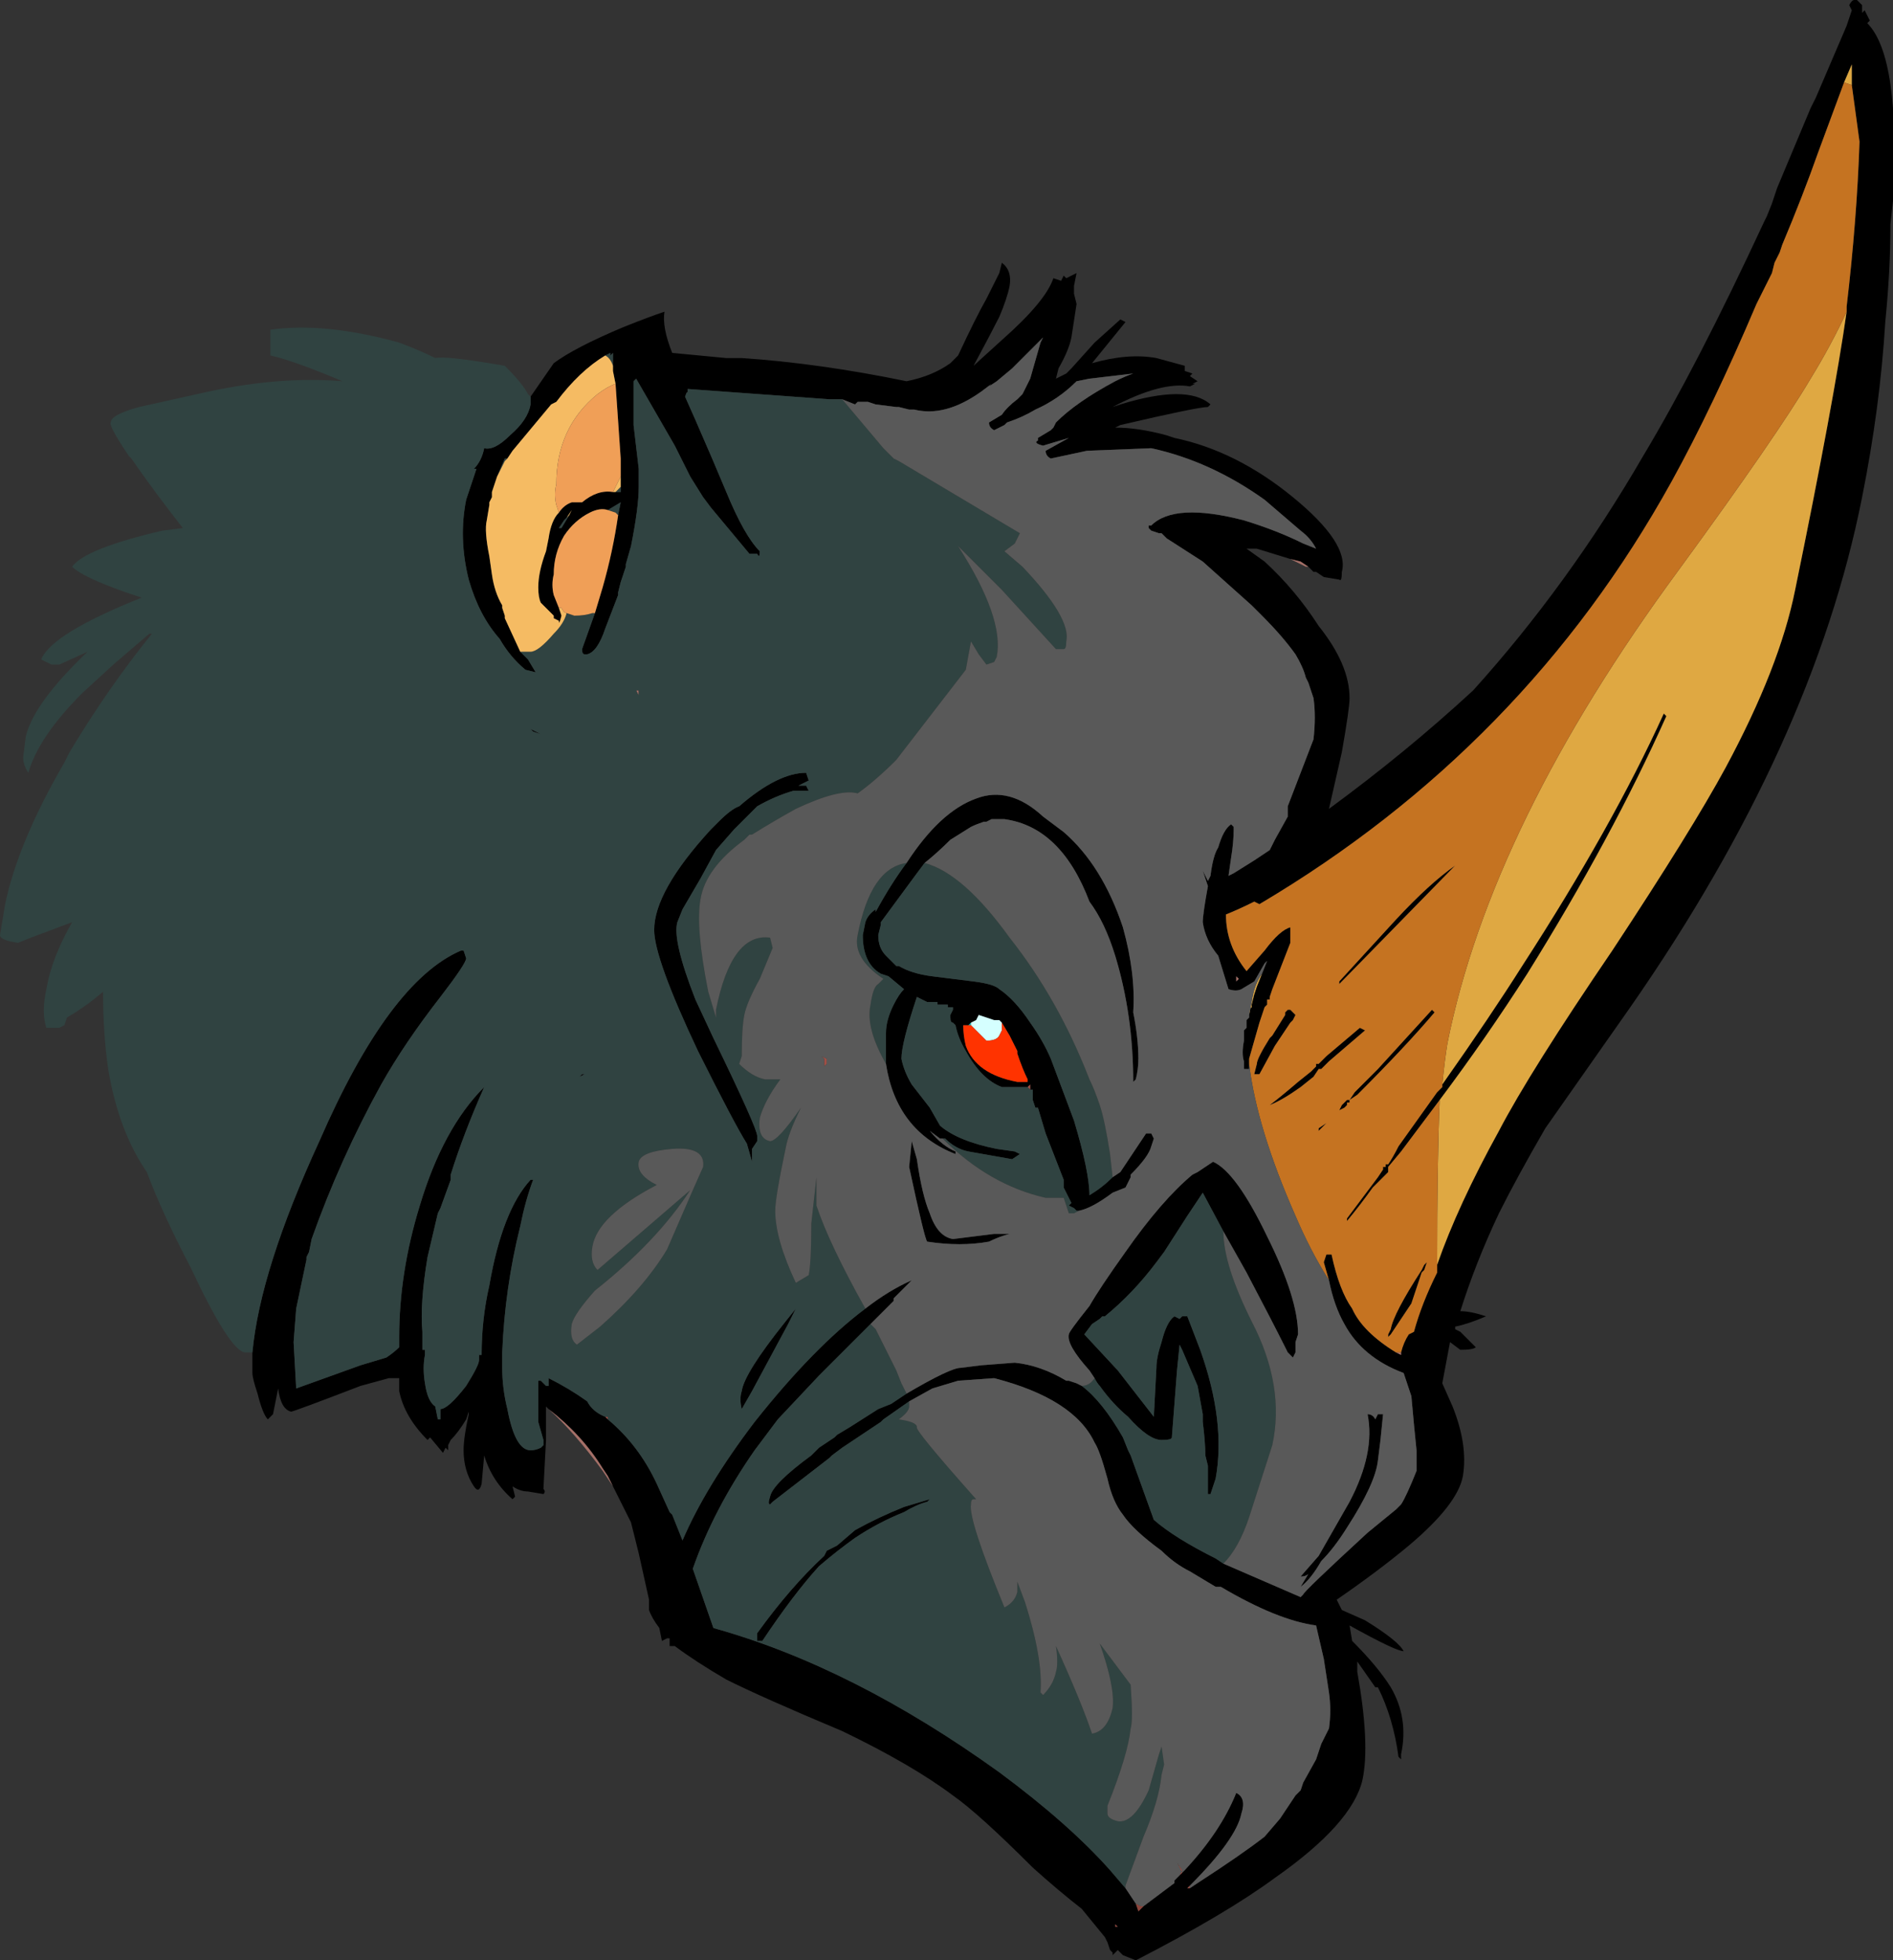 <?xml version="1.0" encoding="UTF-8" standalone="no"?>
<svg xmlns:ffdec="https://www.free-decompiler.com/flash" xmlns:xlink="http://www.w3.org/1999/xlink" ffdec:objectType="shape" height="38.05px" width="36.75px" xmlns="http://www.w3.org/2000/svg">
  <rect width="100%" height="100%" fill="#333333" stroke="none"/>
  <g transform="matrix(1.0, 0.0, 0.0, 1.0, 11.85, 37.15)">
    <path d="M13.2 -26.3 L12.55 -26.5 12.35 -26.5 12.7 -26.25 Q13.3 -25.7 13.75 -25.0 14.35 -24.25 14.35 -23.6 14.35 -23.4 14.2 -22.55 L13.95 -21.45 Q15.45 -22.55 16.75 -23.75 18.6 -25.8 20.05 -28.3 21.1 -30.05 22.4 -32.85 L22.45 -32.95 22.55 -33.2 22.65 -33.5 23.3 -35.05 23.4 -35.25 24.0 -36.65 24.1 -36.95 24.05 -37.05 Q24.1 -37.15 24.15 -37.15 L24.2 -37.15 24.3 -37.05 24.3 -36.9 24.35 -36.95 24.45 -36.75 24.4 -36.7 Q25.05 -36.05 24.9 -33.25 L24.85 -32.8 Q24.85 -31.9 24.75 -30.9 24.65 -29.25 24.3 -27.5 23.35 -22.7 19.8 -17.6 L18.15 -15.25 Q17.6 -14.3 17.25 -13.6 16.8 -12.65 16.5 -11.7 16.7 -11.7 17.0 -11.6 16.65 -11.45 16.4 -11.4 L16.4 -11.35 16.5 -11.3 16.8 -11.0 Q16.75 -10.95 16.5 -10.95 L16.3 -11.1 16.15 -10.3 16.35 -9.85 Q16.65 -9.1 16.55 -8.5 16.45 -7.95 15.5 -7.15 14.9 -6.65 14.1 -6.1 L14.2 -5.9 14.65 -5.7 Q15.3 -5.3 15.4 -5.1 15.25 -5.1 14.35 -5.6 L14.4 -5.3 Q14.9 -4.8 15.15 -4.4 15.5 -3.8 15.35 -3.1 L15.35 -3.0 15.3 -3.05 Q15.2 -3.8 14.9 -4.4 L14.85 -4.4 14.5 -4.9 14.5 -4.7 Q14.75 -3.3 14.6 -2.6 14.4 -1.75 12.9 -0.7 11.95 0.0 10.2 0.9 L9.95 0.8 9.85 0.7 9.75 0.8 9.75 0.75 9.7 0.7 9.65 0.55 9.6 0.45 9.15 -0.1 Q8.7 -0.45 8.2 -0.9 7.15 -1.95 6.65 -2.3 5.85 -2.9 4.5 -3.55 2.95 -4.2 2.25 -4.55 1.65 -4.9 1.25 -5.2 L1.15 -5.2 1.15 -5.35 1.1 -5.35 1.0 -5.3 0.95 -5.55 Q0.8 -5.75 0.75 -5.9 L0.75 -6.1 0.55 -7.0 0.4 -7.6 0.05 -8.3 -0.05 -8.5 -0.15 -8.65 Q-0.55 -9.3 -1.2 -9.8 L-1.25 -9.85 -1.25 -9.2 -1.3 -8.25 Q-1.25 -8.2 -1.3 -8.15 L-1.6 -8.2 Q-1.75 -8.2 -1.9 -8.3 L-1.85 -8.1 -1.9 -8.05 Q-2.3 -8.4 -2.45 -8.9 L-2.5 -8.35 Q-2.55 -8.15 -2.65 -8.3 -2.85 -8.6 -2.85 -9.0 -2.85 -9.25 -2.75 -9.7 L-2.75 -9.75 -2.8 -9.6 Q-2.95 -9.35 -3.1 -9.2 L-3.15 -9.1 -3.15 -9.0 -3.2 -9.05 -3.25 -8.95 -3.5 -9.25 -3.55 -9.2 Q-4.0 -9.65 -4.1 -10.15 L-4.1 -10.4 -4.3 -10.4 -4.85 -10.25 Q-6.15 -9.75 -6.2 -9.75 -6.4 -9.8 -6.45 -10.2 L-6.55 -9.7 -6.65 -9.6 Q-6.75 -9.7 -6.85 -10.1 -6.95 -10.4 -6.95 -10.5 L-6.95 -10.9 Q-6.8 -12.5 -5.65 -15.0 -4.3 -18.1 -2.9 -18.7 L-2.85 -18.7 -2.8 -18.55 Q-2.8 -18.45 -3.3 -17.8 -4.0 -16.9 -4.45 -16.1 -5.25 -14.65 -5.8 -13.1 L-5.85 -12.85 -5.9 -12.75 -5.9 -12.7 -6.1 -11.75 -6.15 -11.1 -6.1 -10.2 -4.85 -10.65 -4.35 -10.8 Q-4.2 -10.9 -4.1 -11.0 L-4.1 -11.2 Q-4.1 -12.45 -3.7 -13.75 -3.25 -15.25 -2.45 -16.05 -2.85 -15.15 -3.1 -14.35 L-3.1 -14.25 -3.3 -13.7 -3.35 -13.6 -3.55 -12.75 Q-3.7 -11.85 -3.65 -11.3 L-3.65 -10.95 -3.6 -10.95 -3.6 -10.85 Q-3.65 -10.6 -3.6 -10.3 -3.55 -9.95 -3.4 -9.85 L-3.35 -9.6 -3.3 -9.6 -3.3 -9.8 Q-3.15 -9.8 -2.8 -10.25 -2.55 -10.65 -2.55 -10.75 L-2.55 -10.85 -2.5 -10.85 Q-2.5 -11.55 -2.35 -12.2 -2.1 -13.65 -1.55 -14.25 L-1.5 -14.25 Q-1.65 -13.85 -1.75 -13.35 -2.05 -12.15 -2.1 -10.9 L-2.1 -10.6 Q-2.1 -10.2 -2.0 -9.8 -1.85 -9.0 -1.55 -9.0 -1.45 -9.0 -1.35 -9.05 L-1.3 -9.1 -1.3 -9.2 -1.4 -9.55 -1.4 -10.35 -1.35 -10.35 Q-1.3 -10.3 -1.25 -10.25 L-1.2 -10.25 -1.2 -10.4 Q-0.8 -10.2 -0.45 -9.95 -0.35 -9.75 -0.1 -9.65 L-0.05 -9.6 Q0.55 -9.1 0.9 -8.35 L1.15 -7.8 1.2 -7.75 1.4 -7.25 Q1.85 -8.3 2.8 -9.55 3.95 -11.0 4.95 -11.75 5.4 -12.1 5.85 -12.3 L5.5 -11.95 5.5 -11.9 5.05 -11.45 4.05 -10.45 3.25 -9.6 2.8 -9.0 Q2.0 -7.85 1.6 -6.7 L2.0 -5.55 Q4.7 -4.8 7.55 -2.75 8.9 -1.75 9.7 -0.85 L10.0 -0.5 10.2 -0.2 10.25 -0.05 10.35 -0.15 10.95 -0.6 10.95 -0.65 11.0 -0.7 11.05 -0.75 11.1 -0.8 11.15 -0.85 Q11.85 -1.6 12.15 -2.35 12.35 -2.25 12.25 -1.95 12.15 -1.45 11.25 -0.55 L11.2 -0.5 11.25 -0.5 11.4 -0.6 Q12.25 -1.15 12.7 -1.5 L13.0 -1.85 13.3 -2.3 13.4 -2.4 13.45 -2.55 13.7 -3.0 13.8 -3.3 13.95 -3.6 Q14.0 -3.95 13.95 -4.3 L13.85 -4.95 13.7 -5.6 Q12.95 -5.7 11.85 -6.35 L11.75 -6.35 11.25 -6.65 Q10.95 -6.8 10.7 -7.05 10.15 -7.45 9.95 -7.75 9.75 -8.0 9.65 -8.45 9.5 -9.0 9.4 -9.15 9.0 -10.0 7.45 -10.4 L6.75 -10.35 6.25 -10.2 5.8 -9.95 5.3 -9.6 5.25 -9.55 4.5 -9.05 4.3 -8.9 4.25 -8.85 3.15 -8.0 3.1 -7.95 Q3.05 -7.95 3.1 -8.1 3.15 -8.35 3.9 -8.9 L4.05 -9.05 4.35 -9.25 4.4 -9.3 4.65 -9.45 5.2 -9.8 5.45 -9.9 5.75 -10.1 Q6.6 -10.6 6.8 -10.6 L7.2 -10.65 7.85 -10.7 Q8.35 -10.65 8.85 -10.35 L8.9 -10.35 9.05 -10.3 9.15 -10.25 Q9.55 -9.95 9.95 -9.25 L10.05 -9.0 10.1 -8.9 10.55 -7.65 Q10.95 -7.3 11.75 -6.9 L11.9 -6.8 13.4 -6.15 13.45 -6.2 Q13.45 -6.25 14.7 -7.4 L15.25 -7.85 15.35 -7.95 Q15.45 -8.1 15.65 -8.6 L15.65 -9.0 15.6 -9.5 15.55 -10.05 Q15.45 -10.35 15.4 -10.5 14.6 -10.8 14.25 -11.45 14.05 -11.8 13.95 -12.3 L13.85 -12.65 13.9 -12.8 14.0 -12.8 Q14.15 -12.1 14.4 -11.75 14.6 -11.3 15.25 -10.9 L15.35 -10.85 15.35 -10.9 Q15.4 -11.1 15.5 -11.25 L15.6 -11.3 Q15.75 -11.85 16.05 -12.45 L16.05 -12.6 Q16.45 -13.75 17.25 -15.2 17.85 -16.35 19.45 -18.7 21.0 -21.05 21.65 -22.25 22.7 -24.2 23.0 -25.7 23.75 -29.35 24.0 -31.1 L24.0 -31.2 Q24.2 -32.9 24.25 -34.4 L24.1 -35.5 24.1 -35.9 23.95 -35.55 23.45 -34.2 Q23.15 -33.35 22.75 -32.4 L22.7 -32.25 22.6 -32.05 22.55 -31.85 22.25 -31.25 Q21.4 -29.25 20.6 -27.8 17.75 -22.65 12.6 -19.6 L12.5 -19.65 Q12.2 -19.5 11.95 -19.4 11.95 -18.8 12.35 -18.3 L12.7 -18.7 Q13.0 -19.1 13.2 -19.15 L13.2 -18.85 12.85 -17.95 12.8 -17.8 12.8 -17.75 12.75 -17.75 12.75 -17.65 12.7 -17.6 12.6 -17.3 12.4 -16.6 12.4 -16.5 12.4 -16.4 12.3 -16.4 12.3 -16.55 Q12.25 -16.7 12.3 -16.95 L12.3 -17.15 12.35 -17.2 12.35 -17.35 12.4 -17.4 12.4 -17.45 12.4 -17.55 12.45 -17.6 12.45 -17.65 12.5 -17.85 12.55 -18.0 12.65 -18.25 12.75 -18.5 12.7 -18.45 12.5 -18.1 12.25 -17.95 Q12.15 -17.9 12.0 -17.95 L11.8 -18.6 Q11.55 -18.9 11.5 -19.25 11.5 -19.4 11.6 -19.95 L11.5 -20.25 11.6 -20.05 11.65 -20.15 Q11.7 -20.55 11.8 -20.7 11.9 -21.05 12.05 -21.15 L12.1 -21.1 12.1 -21.05 Q12.1 -20.8 12.05 -20.5 L12.0 -20.15 12.1 -20.2 12.5 -20.45 12.8 -20.65 12.9 -20.85 13.15 -21.3 13.15 -21.5 13.65 -22.8 Q13.7 -23.25 13.65 -23.6 L13.55 -23.9 13.5 -24.0 Q13.45 -24.2 13.3 -24.45 13.05 -24.8 12.65 -25.2 L12.45 -25.4 11.5 -26.25 10.8 -26.7 Q10.75 -26.7 10.8 -26.7 L10.7 -26.8 10.65 -26.8 10.5 -26.85 10.45 -26.9 10.45 -26.95 10.5 -26.95 Q10.95 -27.4 12.3 -27.05 12.95 -26.85 13.45 -26.6 L13.7 -26.5 Q13.6 -26.7 13.4 -26.85 L12.7 -27.45 Q11.65 -28.2 10.5 -28.45 L9.25 -28.4 8.55 -28.25 Q8.45 -28.3 8.45 -28.4 L8.9 -28.65 8.4 -28.5 Q8.2 -28.55 8.3 -28.6 L8.3 -28.65 8.55 -28.8 8.6 -28.85 8.65 -28.95 Q9.05 -29.35 9.8 -29.75 10.0 -29.85 10.15 -29.9 L9.3 -29.8 9.05 -29.75 Q8.7 -29.4 8.25 -29.2 8.0 -29.05 7.7 -28.95 L7.65 -28.9 7.45 -28.8 Q7.35 -28.85 7.35 -28.95 L7.6 -29.1 Q7.7 -29.25 7.9 -29.4 L8.0 -29.5 8.15 -29.8 8.35 -30.5 8.4 -30.6 7.8 -30.0 7.5 -29.75 7.35 -29.65 7.4 -29.7 7.2 -29.55 Q6.5 -29.05 5.9 -29.2 L5.8 -29.2 5.6 -29.25 5.55 -29.25 5.15 -29.3 5.0 -29.35 4.8 -29.35 4.75 -29.3 4.5 -29.4 4.45 -29.4 4.25 -29.4 1.5 -29.6 1.5 -29.5 Q1.5 -29.6 1.45 -29.45 L1.65 -29.0 Q2.0 -28.2 2.25 -27.6 2.6 -26.75 2.9 -26.45 2.9 -26.3 2.85 -26.4 L2.7 -26.4 1.95 -27.3 1.8 -27.5 1.55 -27.9 1.25 -28.5 0.5 -29.8 0.45 -29.75 0.45 -28.9 0.55 -28.05 0.55 -27.7 Q0.55 -27.3 0.4 -26.55 L0.3 -26.2 0.3 -26.15 0.2 -25.85 0.15 -25.65 0.15 -25.6 -0.1 -24.95 Q-0.25 -24.5 -0.45 -24.45 L-0.5 -24.45 Q-0.55 -24.45 -0.55 -24.55 L-0.3 -25.25 -0.15 -25.75 Q0.05 -26.45 0.15 -27.15 L0.2 -27.4 -0.05 -27.25 Q-0.2 -27.3 -0.4 -27.2 -0.7 -27.05 -0.9 -26.75 -1.1 -26.4 -1.1 -26.0 -1.15 -25.8 -1.1 -25.6 L-1.0 -25.35 -0.95 -25.2 Q-1.0 -25.0 -1.0 -25.1 L-1.1 -25.15 -1.1 -25.2 -1.35 -25.45 Q-1.4 -25.55 -1.4 -25.75 -1.4 -26.05 -1.25 -26.45 L-1.2 -26.7 Q-1.15 -27.05 -1.0 -27.2 -0.9 -27.35 -0.75 -27.4 L-0.55 -27.4 Q-0.25 -27.65 0.05 -27.6 L0.1 -27.6 0.2 -27.6 0.2 -27.8 0.2 -27.9 0.2 -28.25 0.1 -29.7 0.05 -29.95 0.05 -30.3 0.0 -30.25 0.0 -30.3 -0.1 -30.25 Q-0.6 -29.95 -1.05 -29.35 L-1.15 -29.3 -1.9 -28.4 -2.0 -28.25 -2.05 -28.25 -2.2 -27.9 -2.3 -27.6 -2.3 -27.5 -2.35 -27.4 -2.35 -27.35 -2.4 -27.05 Q-2.45 -26.85 -2.35 -26.35 L-2.3 -26.0 Q-2.25 -25.65 -2.1 -25.4 L-2.1 -25.35 -2.05 -25.2 -2.05 -25.15 -1.75 -24.5 -1.6 -24.35 -1.45 -24.1 -1.65 -24.15 Q-1.95 -24.4 -2.15 -24.75 -2.55 -25.2 -2.75 -25.9 -2.95 -26.7 -2.8 -27.45 L-2.6 -28.05 -2.65 -28.05 Q-2.5 -28.2 -2.45 -28.45 -2.25 -28.4 -1.95 -28.7 -1.6 -29.0 -1.55 -29.3 -1.55 -29.35 -1.55 -29.45 L-1.1 -30.1 Q-0.7 -30.4 0.25 -30.8 0.75 -31.0 1.05 -31.1 1.0 -30.8 1.2 -30.3 L2.25 -30.2 2.55 -30.2 Q4.05 -30.1 5.75 -29.75 6.25 -29.85 6.6 -30.1 L6.75 -30.25 Q7.1 -31.0 7.3 -31.35 L7.55 -31.85 7.6 -32.05 Q7.8 -31.9 7.75 -31.6 7.7 -31.35 7.55 -31.0 7.4 -30.7 7.05 -30.05 L7.6 -30.55 Q8.45 -31.3 8.6 -31.75 L8.75 -31.7 8.8 -31.8 8.85 -31.75 9.05 -31.85 9.0 -31.6 9.0 -31.45 9.05 -31.25 8.95 -30.6 Q8.9 -30.35 8.7 -30.0 L8.65 -29.8 Q8.75 -29.85 8.85 -29.9 L8.95 -30.0 9.4 -30.5 9.9 -30.95 10.0 -30.9 9.35 -30.1 Q10.05 -30.3 10.6 -30.2 L11.15 -30.05 11.15 -29.95 11.3 -29.9 11.25 -29.85 11.4 -29.75 11.3 -29.7 11.35 -29.7 11.25 -29.65 Q10.7 -29.75 9.75 -29.25 L9.9 -29.3 Q11.2 -29.7 11.65 -29.3 L11.6 -29.25 Q11.4 -29.25 9.9 -28.9 L9.8 -28.85 Q10.25 -28.85 10.8 -28.7 L10.95 -28.65 Q12.15 -28.4 13.25 -27.5 14.35 -26.6 14.2 -26.05 14.2 -25.85 14.15 -25.9 L13.85 -25.95 13.7 -26.05 13.65 -26.05 13.55 -26.15 13.4 -26.25 13.2 -26.3 M16.15 -16.1 Q17.1 -17.45 17.7 -18.4 19.45 -21.1 20.45 -23.3 L20.5 -23.25 Q19.45 -20.9 17.8 -18.25 17.0 -17.0 16.1 -15.8 L15.35 -14.8 15.1 -14.5 15.1 -14.4 14.8 -14.1 Q14.55 -13.75 14.3 -13.45 L14.3 -13.5 14.9 -14.3 15.0 -14.45 15.0 -14.5 15.05 -14.5 15.05 -14.55 15.1 -14.55 Q15.2 -14.7 15.3 -14.9 L16.05 -15.95 16.15 -16.05 16.15 -16.1 M15.25 -19.3 Q15.9 -20.0 16.4 -20.35 L14.15 -18.05 14.15 -18.1 15.25 -19.3 M12.15 -18.2 L12.15 -18.1 12.2 -18.15 12.15 -18.2 M14.3 -15.8 L14.35 -15.8 14.45 -15.95 14.9 -16.4 15.95 -17.55 16.0 -17.5 Q15.45 -16.85 14.5 -15.9 L14.35 -15.8 14.35 -15.75 14.3 -15.75 14.3 -15.7 14.25 -15.65 14.15 -15.6 13.75 -15.2 13.75 -15.25 13.9 -15.35 14.15 -15.6 14.2 -15.7 14.3 -15.8 M13.6 -16.35 L13.7 -16.45 13.7 -16.5 13.75 -16.5 13.9 -16.65 14.55 -17.2 14.65 -17.15 13.95 -16.55 13.8 -16.4 13.75 -16.4 13.65 -16.25 13.4 -16.05 Q13.05 -15.8 12.8 -15.7 13.0 -15.85 13.35 -16.15 L13.6 -16.35 M13.15 -17.55 L13.2 -17.55 13.3 -17.45 13.25 -17.35 13.2 -17.3 12.9 -16.85 12.6 -16.3 12.5 -16.3 12.55 -16.5 Q12.55 -16.6 12.8 -17.0 L12.85 -17.05 13.1 -17.45 13.1 -17.5 13.15 -17.55 M5.75 -20.4 Q6.4 -21.4 7.1 -21.65 7.75 -21.9 8.4 -21.3 L8.8 -21.0 Q9.55 -20.35 9.95 -19.15 10.2 -18.25 10.15 -17.5 10.25 -17.0 10.25 -16.6 10.25 -16.4 10.2 -16.2 L10.15 -16.15 Q10.15 -17.45 9.8 -18.6 9.6 -19.25 9.3 -19.65 8.75 -21.1 7.65 -21.25 L7.4 -21.25 7.3 -21.2 7.25 -21.2 Q7.1 -21.15 7.0 -21.1 L6.6 -20.85 Q6.35 -20.6 6.1 -20.4 L5.95 -20.2 5.25 -19.25 5.25 -19.2 5.2 -19.0 Q5.2 -18.75 5.35 -18.6 L5.55 -18.4 5.6 -18.4 Q5.85 -18.25 6.25 -18.2 L7.05 -18.1 Q7.45 -18.05 7.55 -17.95 7.85 -17.75 8.15 -17.3 8.4 -16.95 8.55 -16.6 L9.0 -15.4 Q9.3 -14.4 9.3 -13.95 9.55 -14.1 9.75 -14.3 L9.9 -14.4 10.4 -15.15 10.5 -15.15 10.55 -15.05 10.5 -14.9 Q10.45 -14.7 10.1 -14.35 L10.1 -14.3 10.0 -14.1 9.75 -14.0 Q9.35 -13.7 9.1 -13.65 L9.05 -13.65 9.0 -13.7 8.9 -13.75 8.95 -13.8 8.8 -14.1 8.8 -14.25 8.45 -15.15 8.3 -15.65 8.25 -15.65 8.2 -15.8 8.2 -15.85 8.2 -16.0 8.15 -16.0 8.15 -16.1 8.1 -16.05 7.6 -16.05 Q7.2 -16.2 6.9 -16.75 6.75 -17.0 6.7 -17.25 L6.65 -17.3 Q6.6 -17.3 6.6 -17.4 L6.6 -17.45 6.65 -17.55 6.65 -17.6 6.55 -17.6 6.55 -17.65 6.35 -17.65 6.35 -17.7 6.15 -17.7 5.95 -17.8 Q5.65 -16.9 5.65 -16.6 5.7 -16.35 5.85 -16.1 L6.2 -15.65 6.4 -15.3 Q6.75 -15.0 7.5 -14.85 L7.85 -14.8 7.95 -14.75 7.8 -14.65 6.95 -14.8 Q6.7 -14.85 6.5 -15.05 L6.45 -15.05 6.4 -15.05 6.2 -15.2 Q6.45 -14.9 6.7 -14.8 L6.7 -14.75 Q5.55 -15.2 5.35 -16.5 5.35 -16.75 5.35 -17.1 5.35 -17.35 5.5 -17.65 5.6 -17.85 5.7 -17.95 L5.4 -18.2 5.25 -18.25 Q4.9 -18.45 4.9 -19.0 L4.95 -19.25 Q5.0 -19.4 5.15 -19.5 L5.15 -19.45 Q5.45 -20.0 5.75 -20.4 M2.75 -21.4 L2.4 -21.05 2.05 -20.65 1.75 -20.1 1.4 -19.5 1.3 -19.25 Q1.2 -18.9 1.65 -17.75 L2.0 -17.0 Q2.85 -15.25 2.85 -15.1 L2.85 -15.0 2.75 -14.85 2.75 -14.6 2.65 -14.95 Q2.4 -15.35 1.7 -16.75 0.85 -18.55 0.85 -19.1 0.85 -19.85 1.95 -21.05 L2.1 -21.2 Q2.35 -21.45 2.5 -21.5 3.25 -22.15 3.8 -22.15 L3.85 -22.0 3.65 -21.9 3.8 -21.9 3.85 -21.8 3.55 -21.8 Q3.2 -21.7 2.85 -21.5 L2.75 -21.4 M7.6 -17.3 L7.55 -17.35 7.45 -17.35 7.15 -17.45 7.1 -17.35 7.0 -17.3 6.95 -17.25 6.85 -17.25 Q6.85 -17.05 6.9 -16.85 7.1 -16.3 7.9 -16.15 L8.1 -16.15 8.1 -16.2 Q8.0 -16.4 7.9 -16.7 L7.9 -16.75 7.75 -17.05 7.6 -17.3 M5.85 -15.0 L5.95 -14.65 Q6.05 -13.95 6.2 -13.6 6.35 -13.15 6.65 -13.1 L7.45 -13.2 7.75 -13.2 Q7.55 -13.15 7.35 -13.05 6.8 -12.95 6.15 -13.05 6.1 -13.1 5.8 -14.5 L5.85 -15.0 M9.4 -10.4 L9.3 -10.55 Q8.85 -11.05 8.9 -11.25 8.9 -11.3 9.3 -11.8 9.5 -12.15 10.0 -12.85 10.7 -13.85 11.3 -14.35 L11.4 -14.4 11.7 -14.6 Q12.15 -14.4 12.75 -13.15 13.35 -11.95 13.35 -11.25 L13.3 -11.1 13.3 -10.9 13.25 -10.8 13.15 -10.9 13.1 -11.0 Q12.85 -11.5 12.35 -12.45 L11.9 -13.25 11.5 -14.0 11.2 -13.55 10.75 -12.85 10.6 -12.65 Q10.15 -12.05 9.6 -11.6 L9.55 -11.6 9.5 -11.55 9.35 -11.45 9.2 -11.25 9.85 -10.55 10.55 -9.65 10.6 -10.6 Q10.6 -10.8 10.7 -11.1 10.8 -11.5 10.95 -11.6 L11.05 -11.55 11.1 -11.6 11.2 -11.6 11.45 -10.95 Q11.95 -9.55 11.75 -8.45 L11.65 -8.15 11.6 -8.15 11.6 -8.7 11.55 -8.9 Q11.55 -9.15 11.5 -9.55 L11.5 -9.7 11.4 -10.25 11.1 -10.95 11.05 -11.05 11.0 -10.55 10.9 -9.25 Q10.9 -9.2 10.7 -9.2 10.45 -9.2 10.05 -9.65 9.75 -9.9 9.5 -10.25 9.45 -10.3 9.4 -10.4 M6.2 -8.05 L6.15 -8.0 Q5.95 -7.95 5.7 -7.8 5.2 -7.6 4.75 -7.3 4.4 -7.05 4.05 -6.75 3.55 -6.2 2.95 -5.3 L2.85 -5.3 2.85 -5.45 Q3.5 -6.35 4.15 -6.95 L4.2 -7.05 4.4 -7.15 4.75 -7.45 Q5.2 -7.7 5.7 -7.9 L6.2 -8.05 M3.45 -11.45 L2.75 -10.15 2.55 -9.8 Q2.5 -10.0 2.55 -10.15 2.6 -10.5 3.4 -11.5 L3.6 -11.75 3.45 -11.45 M15.85 -12.65 L15.8 -12.5 15.75 -12.45 15.55 -11.85 15.15 -11.25 15.1 -11.2 15.1 -11.25 15.15 -11.35 Q15.2 -11.65 15.75 -12.5 L15.8 -12.6 15.85 -12.65 M15.0 -9.7 L14.95 -9.2 14.9 -8.8 Q14.85 -8.35 14.3 -7.5 14.05 -7.1 13.8 -6.85 13.6 -6.5 13.4 -6.35 L13.55 -6.6 Q13.5 -6.55 13.4 -6.55 L13.75 -6.95 14.35 -8.0 Q14.85 -8.95 14.7 -9.7 14.8 -9.7 14.85 -9.6 L14.9 -9.7 15.0 -9.7 M9.8 0.2 L9.8 0.25 9.85 0.25 9.8 0.2 M-0.85 -27.1 L-0.9 -27.05 -1.0 -26.9 -0.95 -26.9 -0.8 -27.15 -0.75 -27.25 -0.85 -27.1 M-0.55 -16.3 L-0.5 -16.3 -0.6 -16.25 -0.55 -16.3 M-1.55 -23.0 L-1.35 -22.9 -1.5 -22.95 -1.55 -23.0 M-4.7 -13.05 L-4.7 -13.05" fill="#000000" fill-rule="evenodd" stroke="none"/>
    <path d="M12.65 -18.25 L12.55 -18.0 12.5 -17.85 12.45 -17.65 12.45 -17.6 12.4 -17.55 12.4 -17.45 12.45 -17.7 Q12.5 -18.05 12.65 -18.25 M23.95 -35.55 L24.1 -35.9 24.1 -35.5 23.95 -35.55 M24.0 -31.1 Q23.75 -29.35 23.0 -25.7 22.7 -24.2 21.65 -22.25 21.0 -21.05 19.45 -18.7 17.85 -16.35 17.25 -15.2 16.45 -13.75 16.05 -12.6 16.05 -14.65 16.1 -15.8 17.0 -17.0 17.8 -18.25 19.45 -20.9 20.5 -23.25 L20.45 -23.3 Q19.45 -21.1 17.7 -18.4 17.1 -17.45 16.15 -16.1 16.2 -16.6 16.25 -16.9 17.1 -21.15 20.75 -26.1 22.65 -28.7 23.3 -29.8 23.7 -30.45 24.0 -31.1" fill="#dfa842" fill-rule="evenodd" stroke="none"/>
    <path d="M13.2 -26.3 L13.4 -26.25 13.55 -26.15 13.5 -26.15 13.2 -26.3 M15.35 -10.9 L15.35 -10.85 15.25 -10.9 15.35 -10.9 M-1.2 -9.8 Q-0.55 -9.3 -0.15 -8.65 L-0.05 -8.5 0.05 -8.3 -0.15 -8.6 Q-0.7 -9.35 -1.2 -9.8 M12.15 -18.2 L12.2 -18.15 12.15 -18.1 12.15 -18.2 M0.55 -23.65 L0.5 -23.75 0.55 -23.75 0.55 -23.65" fill="#a56f67" fill-rule="evenodd" stroke="none"/>
    <path d="M11.25 -0.5 L11.2 -0.5 11.25 -0.55 11.25 -0.5 M11.05 -0.75 L11.0 -0.7 11.05 -0.75 11.1 -0.85 11.0 -1.0 11.1 -0.8 11.05 -0.75 M-0.05 -9.6 L-0.1 -9.65 -0.05 -9.65 -0.05 -9.6 M4.2 -16.5 L4.15 -16.45 4.15 -16.6 4.1 -16.65 4.2 -16.6 4.2 -16.5 M8.2 -15.85 L8.2 -16.0 8.2 -15.85 M8.15 -16.0 L8.1 -16.05 8.15 -16.1 8.15 -16.0" fill="#a34f45" fill-rule="evenodd" stroke="none"/>
    <path d="M6.95 -17.25 L7.0 -17.3 7.0 -17.25 6.95 -17.25" fill="#00bfbf" fill-rule="evenodd" stroke="none"/>
    <path d="M7.0 -17.3 L7.1 -17.35 7.15 -17.45 7.45 -17.35 7.55 -17.35 7.6 -17.3 7.6 -17.15 7.55 -17.05 Q7.5 -16.95 7.3 -16.95 L7.0 -17.25 7.0 -17.3" fill="#d5ffff" fill-rule="evenodd" stroke="none"/>
    <path d="M10.35 -0.15 L10.25 -0.05 10.2 -0.2 10.3 -0.15 10.35 -0.15 M9.8 0.2 L9.85 0.25 9.8 0.25 9.8 0.2" fill="#8b433a" fill-rule="evenodd" stroke="none"/>
    <path d="M12.4 -16.5 L12.4 -16.6 12.6 -17.3 12.7 -17.6 12.75 -17.65 12.75 -17.75 12.8 -17.75 12.8 -17.8 12.85 -17.95 13.2 -18.85 13.2 -19.15 Q13.0 -19.1 12.7 -18.7 L12.35 -18.3 Q11.95 -18.8 11.95 -19.4 12.2 -19.5 12.5 -19.65 L12.6 -19.6 Q17.75 -22.65 20.6 -27.8 21.4 -29.25 22.25 -31.25 L22.55 -31.85 22.6 -32.05 22.7 -32.25 22.75 -32.4 Q23.15 -33.35 23.45 -34.2 L23.95 -35.55 24.1 -35.5 24.25 -34.4 Q24.2 -32.9 24.0 -31.2 L24.0 -31.1 Q23.7 -30.45 23.3 -29.8 22.65 -28.7 20.75 -26.1 17.1 -21.15 16.25 -16.9 16.2 -16.6 16.15 -16.1 L16.15 -16.05 16.05 -15.95 15.3 -14.9 Q15.2 -14.7 15.1 -14.55 L15.05 -14.55 15.05 -14.5 15.0 -14.5 15.0 -14.45 14.9 -14.3 14.3 -13.5 14.3 -13.45 Q14.55 -13.75 14.8 -14.1 L15.1 -14.4 15.1 -14.5 15.35 -14.8 16.1 -15.8 Q16.05 -14.65 16.05 -12.6 L16.05 -12.45 Q15.75 -11.85 15.6 -11.3 L15.5 -11.25 Q15.4 -11.1 15.35 -10.9 L15.25 -10.9 Q14.6 -11.3 14.4 -11.75 14.15 -12.1 14.0 -12.8 L13.9 -12.8 13.85 -12.65 13.95 -12.3 Q13.6 -12.85 13.3 -13.55 12.55 -15.25 12.4 -16.5 M15.25 -19.3 L14.15 -18.1 14.15 -18.05 16.4 -20.35 Q15.9 -20.0 15.25 -19.3 M13.15 -17.55 L13.1 -17.5 13.1 -17.45 12.85 -17.05 12.8 -17.0 Q12.55 -16.6 12.55 -16.5 L12.5 -16.3 12.6 -16.3 12.9 -16.85 13.2 -17.3 13.25 -17.35 13.3 -17.45 13.2 -17.55 13.15 -17.55 M13.6 -16.35 L13.35 -16.15 Q13.0 -15.85 12.8 -15.7 13.05 -15.8 13.4 -16.05 L13.65 -16.25 13.75 -16.4 13.8 -16.4 13.95 -16.55 14.65 -17.15 14.55 -17.2 13.9 -16.65 13.75 -16.5 13.7 -16.5 13.7 -16.45 13.6 -16.35 M14.3 -15.8 L14.2 -15.7 14.15 -15.6 13.9 -15.35 13.75 -15.25 13.75 -15.2 14.15 -15.6 14.25 -15.65 14.3 -15.7 14.3 -15.75 14.35 -15.75 14.35 -15.8 14.5 -15.9 Q15.45 -16.85 16.0 -17.5 L15.95 -17.55 14.9 -16.4 14.45 -15.95 14.35 -15.8 14.3 -15.8 M15.85 -12.65 L15.8 -12.6 15.75 -12.5 Q15.2 -11.65 15.15 -11.35 L15.1 -11.25 15.1 -11.2 15.15 -11.25 15.55 -11.85 15.75 -12.45 15.8 -12.5 15.85 -12.65" fill="#c57321" fill-rule="evenodd" stroke="none"/>
    <path d="M-1.55 -29.45 Q-1.55 -29.35 -1.55 -29.3 -1.6 -29.0 -1.95 -28.7 -2.25 -28.4 -2.45 -28.45 -2.5 -28.2 -2.65 -28.05 L-2.6 -28.05 -2.8 -27.45 Q-2.95 -26.7 -2.75 -25.9 -2.55 -25.2 -2.15 -24.75 -1.95 -24.4 -1.65 -24.15 L-1.45 -24.1 -1.6 -24.35 -1.75 -24.5 -1.55 -24.5 Q-1.4 -24.5 -1.1 -24.85 -0.9 -25.05 -0.85 -25.25 L-0.7 -25.2 Q-0.5 -25.2 -0.35 -25.25 L-0.3 -25.25 -0.55 -24.55 Q-0.55 -24.45 -0.5 -24.45 L-0.45 -24.45 Q-0.25 -24.5 -0.1 -24.95 L0.15 -25.6 0.15 -25.65 0.2 -25.85 0.3 -26.15 0.3 -26.2 0.4 -26.55 Q0.55 -27.3 0.55 -27.7 L0.55 -28.05 0.45 -28.9 0.45 -29.75 0.5 -29.8 1.25 -28.5 1.55 -27.9 1.8 -27.5 1.95 -27.3 2.7 -26.4 2.85 -26.4 Q2.9 -26.3 2.9 -26.45 2.6 -26.75 2.25 -27.6 2.0 -28.2 1.65 -29.0 L1.45 -29.45 Q1.5 -29.6 1.5 -29.5 L1.5 -29.6 4.25 -29.4 4.45 -29.4 4.5 -29.4 5.3 -28.45 5.5 -28.25 5.6 -28.2 7.95 -26.8 7.85 -26.6 7.65 -26.45 8.0 -26.15 Q8.95 -25.15 8.85 -24.7 8.85 -24.55 8.8 -24.55 L8.65 -24.55 7.6 -25.7 6.75 -26.55 Q7.65 -25.15 7.5 -24.4 L7.45 -24.3 7.3 -24.25 7.15 -24.45 7.0 -24.7 6.9 -24.15 5.55 -22.4 Q5.15 -22.0 4.8 -21.75 4.45 -21.85 3.6 -21.45 3.15 -21.2 2.75 -20.95 L2.7 -20.95 2.6 -20.85 Q1.85 -20.3 1.75 -19.7 1.65 -19.15 1.9 -17.9 L2.05 -17.4 2.05 -17.55 Q2.35 -19.05 3.1 -18.95 L3.15 -18.75 2.9 -18.15 Q2.65 -17.7 2.6 -17.45 2.55 -17.2 2.55 -16.65 L2.5 -16.5 Q2.75 -16.25 3.0 -16.2 L3.3 -16.2 Q3.0 -15.8 2.9 -15.45 2.85 -15.05 3.1 -15.0 3.25 -15.0 3.7 -15.65 3.45 -15.15 3.4 -14.85 3.2 -13.9 3.2 -13.65 3.2 -13.1 3.6 -12.25 L3.85 -12.4 Q3.9 -12.65 3.9 -13.4 L4.0 -14.3 4.0 -13.75 Q4.25 -13.0 4.95 -11.75 3.95 -11.0 2.8 -9.55 1.85 -8.3 1.4 -7.25 L1.2 -7.75 1.15 -7.8 0.9 -8.35 Q0.55 -9.1 -0.05 -9.6 L-0.05 -9.65 -0.1 -9.65 Q-0.35 -9.75 -0.45 -9.95 -0.8 -10.2 -1.2 -10.4 L-1.2 -10.25 -1.25 -10.25 Q-1.3 -10.3 -1.35 -10.35 L-1.4 -10.35 -1.4 -9.55 -1.3 -9.2 -1.3 -9.1 -1.35 -9.05 Q-1.45 -9.0 -1.55 -9.0 -1.85 -9.0 -2.0 -9.8 -2.1 -10.2 -2.1 -10.6 L-2.1 -10.9 Q-2.05 -12.15 -1.75 -13.35 -1.65 -13.85 -1.5 -14.25 L-1.55 -14.25 Q-2.1 -13.65 -2.35 -12.2 -2.5 -11.55 -2.5 -10.85 L-2.55 -10.85 -2.55 -10.75 Q-2.55 -10.65 -2.8 -10.25 -3.15 -9.8 -3.3 -9.8 L-3.3 -9.6 -3.35 -9.6 -3.4 -9.85 Q-3.55 -9.95 -3.6 -10.3 -3.65 -10.6 -3.6 -10.85 L-3.6 -10.95 -3.65 -10.95 -3.65 -11.3 Q-3.7 -11.85 -3.55 -12.75 L-3.35 -13.6 -3.3 -13.7 -3.1 -14.25 -3.1 -14.35 Q-2.85 -15.15 -2.45 -16.05 -3.25 -15.25 -3.7 -13.75 -4.1 -12.45 -4.1 -11.2 L-4.1 -11.0 Q-4.2 -10.9 -4.35 -10.8 L-4.85 -10.65 -6.1 -10.2 -6.15 -11.1 -6.1 -11.75 -5.9 -12.7 -5.9 -12.75 -5.85 -12.85 -5.8 -13.1 Q-5.25 -14.65 -4.45 -16.1 -4.0 -16.9 -3.3 -17.8 -2.8 -18.45 -2.8 -18.55 L-2.85 -18.7 -2.9 -18.7 Q-4.3 -18.1 -5.65 -15.0 -6.8 -12.5 -6.95 -10.9 L-7.1 -10.9 Q-7.4 -10.95 -8.15 -12.55 -8.7 -13.6 -9.0 -14.4 -9.55 -15.2 -9.75 -16.4 -9.85 -17.1 -9.85 -17.9 -10.2 -17.6 -10.55 -17.4 L-10.6 -17.25 -10.7 -17.2 -10.95 -17.2 Q-11.05 -17.5 -10.95 -17.95 -10.85 -18.55 -10.45 -19.25 L-11.25 -18.95 -11.5 -18.85 Q-11.85 -18.9 -11.85 -19.0 L-11.75 -19.6 Q-11.5 -20.8 -10.6 -22.35 L-10.5 -22.55 Q-9.75 -23.8 -8.9 -24.85 L-8.95 -24.85 -9.65 -24.25 -10.25 -23.7 Q-11.1 -22.85 -11.3 -22.15 -11.4 -22.3 -11.4 -22.45 L-11.35 -22.85 Q-11.2 -23.5 -10.15 -24.5 L-10.7 -24.25 -10.85 -24.25 -11.05 -24.35 Q-10.85 -24.85 -9.1 -25.55 L-9.4 -25.65 Q-10.25 -25.95 -10.45 -26.15 -10.2 -26.5 -8.7 -26.85 L-8.3 -26.9 Q-8.85 -27.6 -9.3 -28.25 L-9.35 -28.3 Q-9.75 -28.9 -9.7 -28.95 -9.7 -29.1 -9.15 -29.25 L-7.8 -29.55 Q-6.4 -29.85 -5.2 -29.75 -6.15 -30.15 -6.6 -30.25 L-6.6 -30.75 Q-5.55 -30.9 -4.1 -30.5 -3.7 -30.35 -3.4 -30.2 -3.2 -30.25 -2.05 -30.05 -1.7 -29.7 -1.6 -29.5 L-1.55 -29.45 M-2.2 -27.9 L-2.05 -28.25 -2.0 -28.25 -2.05 -28.2 -2.2 -27.9 M-0.1 -30.25 L0.0 -30.3 0.0 -30.25 0.05 -30.3 0.05 -29.95 0.05 -30.05 Q0.0 -30.2 -0.1 -30.25 M0.2 -27.8 L0.2 -27.6 0.1 -27.6 0.2 -27.7 0.2 -27.8 M-0.05 -27.25 L0.2 -27.4 0.15 -27.15 0.1 -27.2 -0.05 -27.25 M11.9 -6.8 L11.75 -6.9 Q10.95 -7.3 10.55 -7.65 L10.1 -8.9 10.05 -9.0 9.95 -9.25 Q9.55 -9.95 9.15 -10.25 9.3 -10.25 9.4 -10.4 9.45 -10.3 9.5 -10.25 9.75 -9.9 10.05 -9.65 10.45 -9.2 10.7 -9.2 10.9 -9.2 10.9 -9.25 L11.0 -10.55 11.05 -11.05 11.1 -10.95 11.4 -10.25 11.5 -9.7 11.5 -9.55 Q11.55 -9.15 11.55 -8.9 L11.6 -8.7 11.6 -8.15 11.65 -8.15 11.75 -8.45 Q11.95 -9.55 11.45 -10.95 L11.2 -11.6 11.1 -11.6 11.05 -11.55 10.95 -11.6 Q10.8 -11.5 10.7 -11.1 10.6 -10.8 10.6 -10.6 L10.55 -9.65 9.85 -10.55 9.2 -11.25 9.35 -11.45 9.5 -11.55 9.55 -11.6 9.6 -11.6 Q10.15 -12.05 10.6 -12.65 L10.75 -12.85 11.2 -13.55 11.5 -14.0 11.9 -13.25 Q11.9 -12.6 12.45 -11.5 13.1 -10.25 12.85 -9.1 L12.4 -7.7 Q12.2 -7.1 11.9 -6.8 M5.75 -10.1 L5.45 -9.9 5.2 -9.8 4.65 -9.45 4.4 -9.3 4.35 -9.25 4.05 -9.05 3.9 -8.9 Q3.15 -8.35 3.1 -8.1 3.05 -7.95 3.1 -7.95 L3.15 -8.0 4.25 -8.85 4.3 -8.9 4.5 -9.05 5.25 -9.55 5.3 -9.6 5.8 -9.95 5.8 -9.85 Q5.8 -9.75 5.6 -9.6 5.95 -9.55 5.95 -9.45 5.9 -9.4 7.1 -8.05 L7.05 -8.05 Q7.0 -8.05 7.0 -7.95 6.95 -7.65 7.65 -5.95 7.85 -6.05 7.9 -6.25 L7.9 -6.45 8.05 -6.05 Q8.4 -4.95 8.35 -4.3 L8.4 -4.25 Q8.6 -4.45 8.65 -4.7 8.7 -4.85 8.65 -5.2 9.15 -4.1 9.35 -3.5 9.65 -3.55 9.75 -4.0 9.8 -4.4 9.5 -5.25 L10.1 -4.45 Q10.15 -3.75 10.1 -3.6 10.05 -3.1 9.65 -2.1 9.65 -1.9 9.65 -1.95 9.65 -1.85 9.85 -1.8 10.15 -1.75 10.45 -2.4 L10.65 -3.1 10.7 -3.25 10.75 -2.9 10.7 -2.7 Q10.65 -2.2 10.35 -1.5 L10.0 -0.55 10.0 -0.5 9.7 -0.85 Q8.9 -1.75 7.55 -2.75 4.7 -4.8 2.0 -5.55 L1.6 -6.7 Q2.0 -7.85 2.8 -9.0 L3.25 -9.6 4.05 -10.45 5.05 -11.45 5.15 -11.35 5.55 -10.55 5.65 -10.3 5.75 -10.1 M6.1 -20.4 Q6.85 -20.2 7.75 -18.95 8.7 -17.75 9.3 -16.2 9.4 -16.0 9.5 -15.7 9.6 -15.4 9.7 -14.75 L9.75 -14.3 Q9.55 -14.1 9.3 -13.95 9.3 -14.4 9.0 -15.4 L8.55 -16.6 Q8.4 -16.95 8.15 -17.3 7.85 -17.75 7.55 -17.95 7.45 -18.05 7.05 -18.1 L6.25 -18.2 Q5.85 -18.25 5.6 -18.4 L5.55 -18.4 5.35 -18.6 Q5.2 -18.75 5.2 -19.0 L5.25 -19.2 5.25 -19.25 5.95 -20.2 6.1 -20.4 M9.1 -13.65 L9.0 -13.6 8.9 -13.6 8.8 -13.9 8.45 -13.9 Q7.35 -14.15 6.45 -15.05 L6.5 -15.05 Q6.7 -14.85 6.95 -14.8 L7.8 -14.65 7.95 -14.75 7.85 -14.8 7.5 -14.85 Q6.75 -15.0 6.4 -15.3 L6.2 -15.65 5.85 -16.1 Q5.7 -16.35 5.65 -16.6 5.65 -16.9 5.95 -17.8 L6.15 -17.7 6.35 -17.7 6.35 -17.65 6.55 -17.65 6.55 -17.6 6.65 -17.6 6.65 -17.55 6.6 -17.45 6.6 -17.4 Q6.6 -17.3 6.65 -17.3 L6.7 -17.25 Q6.75 -17.0 6.9 -16.75 7.2 -16.2 7.6 -16.05 L8.1 -16.05 8.15 -16.0 8.2 -16.0 8.2 -15.85 8.2 -15.8 8.25 -15.65 8.3 -15.65 8.45 -15.15 8.8 -14.25 8.8 -14.1 8.95 -13.8 8.9 -13.75 9.0 -13.7 9.05 -13.65 9.1 -13.65 M5.35 -16.5 Q4.95 -17.2 5.05 -17.65 5.1 -18.0 5.2 -18.05 L5.3 -18.15 Q4.7 -18.55 4.8 -19.0 5.05 -20.3 5.75 -20.4 5.45 -20.0 5.15 -19.45 L5.15 -19.5 Q5.0 -19.4 4.95 -19.25 L4.9 -19.0 Q4.9 -18.45 5.25 -18.25 L5.4 -18.2 5.7 -17.95 Q5.6 -17.85 5.5 -17.65 5.35 -17.35 5.35 -17.1 5.35 -16.75 5.35 -16.5 M0.55 -23.65 L0.55 -23.75 0.5 -23.75 0.55 -23.65 M2.75 -21.4 L2.85 -21.5 Q3.2 -21.7 3.55 -21.8 L3.85 -21.8 3.8 -21.9 3.65 -21.9 3.85 -22.0 3.8 -22.15 Q3.25 -22.15 2.5 -21.5 2.35 -21.45 2.1 -21.2 L1.95 -21.05 Q0.85 -19.85 0.85 -19.1 0.85 -18.55 1.7 -16.75 2.4 -15.35 2.65 -14.95 L2.75 -14.6 2.75 -14.85 2.85 -15.0 2.85 -15.1 Q2.85 -15.25 2.0 -17.0 L1.65 -17.75 Q1.2 -18.9 1.3 -19.25 L1.4 -19.5 1.75 -20.1 2.05 -20.65 2.4 -21.05 2.75 -21.4 M0.55 -14.6 Q0.5 -14.35 0.9 -14.15 -0.25 -13.55 -0.35 -12.95 -0.4 -12.65 -0.25 -12.5 L1.55 -14.05 Q0.9 -13.05 -0.3 -12.1 -0.7 -11.65 -0.75 -11.45 -0.8 -11.15 -0.65 -11.05 L-0.2 -11.4 Q0.65 -12.15 1.1 -12.9 L1.6 -14.05 1.8 -14.5 Q1.85 -14.9 1.2 -14.85 0.6 -14.8 0.55 -14.6 M6.2 -8.05 L5.7 -7.9 Q5.2 -7.7 4.75 -7.45 L4.4 -7.15 4.2 -7.05 4.15 -6.95 Q3.5 -6.35 2.85 -5.45 L2.85 -5.3 2.95 -5.3 Q3.55 -6.2 4.05 -6.75 4.4 -7.05 4.75 -7.3 5.2 -7.6 5.7 -7.8 5.95 -7.95 6.15 -8.0 L6.2 -8.05 M3.45 -11.45 L3.6 -11.75 3.4 -11.5 Q2.6 -10.5 2.55 -10.15 2.5 -10.0 2.55 -9.8 L2.75 -10.15 3.45 -11.45 M-0.85 -27.1 L-0.8 -27.15 -0.95 -26.9 -1.0 -26.9 -0.9 -27.05 -0.85 -27.1 M-1.55 -23.0 L-1.5 -22.95 -1.35 -22.9 -1.55 -23.0 M-0.55 -16.3 L-0.6 -16.25 -0.5 -16.3 -0.55 -16.3 M-4.7 -13.05 L-4.7 -13.05" fill="#304341" fill-rule="evenodd" stroke="none"/>
    <path d="M4.45 -29.4 L4.5 -29.4 4.75 -29.3 4.8 -29.35 5.0 -29.35 5.15 -29.3 5.55 -29.25 5.6 -29.25 5.8 -29.2 5.9 -29.2 Q6.5 -29.05 7.2 -29.55 L7.4 -29.7 7.35 -29.65 7.5 -29.75 7.8 -30.0 8.4 -30.6 8.35 -30.5 8.15 -29.8 8.0 -29.5 7.9 -29.4 Q7.7 -29.25 7.6 -29.1 L7.35 -28.95 Q7.35 -28.85 7.45 -28.8 L7.65 -28.9 7.7 -28.95 Q8.0 -29.05 8.25 -29.2 8.7 -29.4 9.05 -29.75 L9.3 -29.8 10.15 -29.9 Q10.0 -29.85 9.8 -29.75 9.05 -29.35 8.65 -28.95 L8.6 -28.85 8.55 -28.8 8.3 -28.65 8.3 -28.6 Q8.2 -28.55 8.4 -28.5 L8.9 -28.65 8.45 -28.4 Q8.45 -28.3 8.55 -28.25 L9.25 -28.4 10.5 -28.45 Q11.65 -28.2 12.7 -27.45 L13.4 -26.85 Q13.6 -26.7 13.7 -26.5 L13.45 -26.6 Q12.95 -26.85 12.3 -27.05 10.95 -27.4 10.5 -26.95 L10.45 -26.95 10.45 -26.9 10.5 -26.85 10.65 -26.8 10.7 -26.8 10.8 -26.7 Q10.75 -26.7 10.8 -26.7 L11.5 -26.25 12.45 -25.4 12.65 -25.2 Q13.05 -24.8 13.3 -24.45 13.45 -24.2 13.5 -24.0 L13.55 -23.9 13.65 -23.6 Q13.7 -23.25 13.65 -22.8 L13.15 -21.5 13.15 -21.3 12.9 -20.85 12.8 -20.65 12.5 -20.45 12.1 -20.2 12.0 -20.15 12.05 -20.5 Q12.1 -20.8 12.1 -21.05 L12.1 -21.1 12.05 -21.15 Q11.9 -21.05 11.8 -20.7 11.7 -20.55 11.65 -20.15 L11.6 -20.05 11.5 -20.25 11.6 -19.95 Q11.5 -19.4 11.5 -19.25 11.55 -18.9 11.8 -18.6 L12.0 -17.95 Q12.15 -17.9 12.25 -17.95 L12.5 -18.1 12.7 -18.45 12.75 -18.5 12.65 -18.25 Q12.5 -18.05 12.45 -17.7 L12.4 -17.45 12.4 -17.4 12.35 -17.35 12.35 -17.2 12.3 -17.15 12.3 -16.95 Q12.25 -16.7 12.3 -16.55 L12.3 -16.4 12.4 -16.4 12.4 -16.5 Q12.55 -15.25 13.3 -13.55 13.6 -12.85 13.95 -12.3 14.05 -11.8 14.25 -11.45 14.6 -10.8 15.4 -10.5 15.45 -10.35 15.55 -10.05 L15.6 -9.5 15.65 -9.0 15.65 -8.6 Q15.45 -8.1 15.35 -7.95 L15.25 -7.85 14.7 -7.4 Q13.45 -6.25 13.45 -6.2 L13.4 -6.15 11.9 -6.8 Q12.2 -7.1 12.4 -7.7 L12.85 -9.1 Q13.1 -10.25 12.45 -11.5 11.9 -12.6 11.9 -13.25 L12.35 -12.45 Q12.85 -11.5 13.1 -11.0 L13.15 -10.9 13.25 -10.8 13.3 -10.9 13.3 -11.1 13.35 -11.25 Q13.35 -11.95 12.75 -13.15 12.15 -14.4 11.7 -14.6 L11.4 -14.4 11.3 -14.35 Q10.7 -13.85 10.0 -12.85 9.5 -12.15 9.3 -11.8 8.9 -11.3 8.9 -11.25 8.85 -11.05 9.3 -10.55 L9.4 -10.4 Q9.3 -10.25 9.15 -10.25 L9.05 -10.3 8.9 -10.35 8.85 -10.35 Q8.35 -10.65 7.85 -10.7 L7.2 -10.65 6.8 -10.6 Q6.6 -10.6 5.75 -10.1 L5.65 -10.3 5.55 -10.55 5.15 -11.35 5.05 -11.45 5.5 -11.9 5.5 -11.95 5.85 -12.3 Q5.4 -12.1 4.95 -11.75 4.25 -13.0 4.0 -13.75 L4.0 -14.3 3.9 -13.4 Q3.9 -12.65 3.85 -12.4 L3.6 -12.25 Q3.2 -13.1 3.2 -13.65 3.2 -13.9 3.4 -14.85 3.45 -15.15 3.7 -15.65 3.25 -15.0 3.1 -15.0 2.85 -15.05 2.9 -15.45 3.0 -15.8 3.3 -16.2 L3.0 -16.2 Q2.75 -16.25 2.5 -16.5 L2.55 -16.65 Q2.55 -17.2 2.6 -17.45 2.65 -17.7 2.9 -18.15 L3.15 -18.75 3.1 -18.95 Q2.35 -19.05 2.05 -17.55 L2.05 -17.4 1.9 -17.9 Q1.65 -19.15 1.75 -19.7 1.85 -20.3 2.6 -20.85 L2.7 -20.95 2.75 -20.95 Q3.15 -21.2 3.6 -21.45 4.45 -21.85 4.8 -21.75 5.15 -22.0 5.55 -22.4 L6.9 -24.15 7.0 -24.7 7.15 -24.45 7.3 -24.25 7.45 -24.3 7.5 -24.4 Q7.65 -25.15 6.75 -26.55 L7.6 -25.7 8.65 -24.55 8.8 -24.55 Q8.85 -24.55 8.85 -24.7 8.95 -25.15 8.0 -26.15 L7.65 -26.45 7.85 -26.6 7.95 -26.8 5.6 -28.2 5.5 -28.25 5.3 -28.45 4.5 -29.4 4.45 -29.4 M5.8 -9.95 L6.25 -10.2 6.75 -10.35 7.45 -10.4 Q9.0 -10.0 9.4 -9.15 9.5 -9.0 9.65 -8.45 9.75 -8.0 9.95 -7.75 10.15 -7.45 10.7 -7.05 10.95 -6.8 11.25 -6.65 L11.75 -6.35 11.85 -6.35 Q12.95 -5.7 13.7 -5.6 L13.85 -4.95 13.95 -4.3 Q14.0 -3.95 13.95 -3.6 L13.8 -3.3 13.7 -3.0 13.45 -2.55 13.4 -2.4 13.3 -2.3 13.0 -1.85 12.7 -1.5 Q12.25 -1.15 11.4 -0.6 L11.25 -0.5 11.25 -0.55 Q12.15 -1.45 12.25 -1.95 12.35 -2.25 12.15 -2.35 11.85 -1.6 11.15 -0.85 L11.1 -0.8 11.05 -0.75 11.1 -0.8 11.0 -1.0 11.1 -0.85 11.05 -0.75 11.0 -0.7 10.95 -0.65 10.95 -0.6 10.35 -0.15 10.3 -0.15 10.2 -0.2 10.0 -0.5 10.0 -0.55 10.35 -1.5 Q10.65 -2.2 10.7 -2.7 L10.75 -2.9 10.7 -3.25 10.65 -3.1 10.45 -2.4 Q10.15 -1.75 9.85 -1.8 9.65 -1.85 9.65 -1.95 9.65 -1.9 9.65 -2.1 10.05 -3.1 10.1 -3.6 10.15 -3.75 10.1 -4.45 L9.5 -5.25 Q9.8 -4.4 9.75 -4.0 9.65 -3.55 9.35 -3.5 9.15 -4.1 8.65 -5.2 8.7 -4.85 8.65 -4.7 8.6 -4.45 8.4 -4.25 L8.35 -4.3 Q8.4 -4.95 8.05 -6.05 L7.9 -6.45 7.9 -6.25 Q7.85 -6.05 7.65 -5.95 6.95 -7.65 7.0 -7.95 7.0 -8.05 7.05 -8.05 L7.1 -8.05 Q5.9 -9.4 5.95 -9.45 5.95 -9.55 5.6 -9.6 5.8 -9.75 5.8 -9.85 L5.8 -9.95 M6.1 -20.4 Q6.35 -20.6 6.6 -20.85 L7.0 -21.1 Q7.1 -21.15 7.25 -21.2 L7.3 -21.2 7.4 -21.25 7.65 -21.25 Q8.75 -21.1 9.3 -19.65 9.6 -19.25 9.8 -18.6 10.15 -17.45 10.15 -16.15 L10.2 -16.2 Q10.25 -16.4 10.25 -16.6 10.25 -17.0 10.15 -17.5 10.2 -18.25 9.95 -19.15 9.55 -20.35 8.8 -21.0 L8.4 -21.3 Q7.75 -21.9 7.1 -21.65 6.4 -21.4 5.75 -20.4 5.05 -20.3 4.8 -19.0 4.7 -18.55 5.3 -18.15 L5.2 -18.05 Q5.1 -18.0 5.05 -17.65 4.95 -17.2 5.35 -16.5 5.55 -15.2 6.7 -14.75 L6.7 -14.8 Q6.45 -14.9 6.2 -15.2 L6.4 -15.05 6.45 -15.05 Q7.35 -14.15 8.45 -13.9 L8.8 -13.9 8.9 -13.6 9.0 -13.6 9.1 -13.65 Q9.35 -13.7 9.75 -14.0 L10.0 -14.1 10.1 -14.3 10.1 -14.35 Q10.45 -14.7 10.5 -14.9 L10.55 -15.05 10.5 -15.15 10.4 -15.15 9.9 -14.4 9.75 -14.3 9.7 -14.75 Q9.6 -15.4 9.5 -15.7 9.4 -16.0 9.3 -16.2 8.7 -17.75 7.75 -18.95 6.85 -20.2 6.1 -20.4 M0.55 -14.6 Q0.6 -14.8 1.2 -14.85 1.85 -14.9 1.8 -14.5 L1.6 -14.05 1.1 -12.9 Q0.65 -12.15 -0.2 -11.4 L-0.65 -11.05 Q-0.8 -11.15 -0.75 -11.45 -0.7 -11.65 -0.3 -12.1 0.9 -13.05 1.55 -14.05 L-0.25 -12.5 Q-0.4 -12.65 -0.35 -12.95 -0.25 -13.55 0.9 -14.15 0.5 -14.35 0.55 -14.6 M4.2 -16.5 L4.2 -16.6 4.1 -16.65 4.15 -16.6 4.15 -16.45 4.2 -16.5 M5.85 -15.0 L5.8 -14.5 Q6.1 -13.1 6.15 -13.05 6.8 -12.95 7.35 -13.05 7.55 -13.15 7.75 -13.2 L7.45 -13.2 6.65 -13.1 Q6.35 -13.15 6.2 -13.6 6.05 -13.95 5.95 -14.65 L5.85 -15.0 M15.0 -9.7 L14.9 -9.7 14.85 -9.6 Q14.8 -9.7 14.7 -9.7 14.85 -8.95 14.35 -8.0 L13.75 -6.95 13.4 -6.55 Q13.5 -6.55 13.55 -6.6 L13.4 -6.35 Q13.6 -6.5 13.8 -6.85 14.05 -7.1 14.3 -7.5 14.85 -8.35 14.9 -8.8 L14.95 -9.2 15.0 -9.7" fill="#595959" fill-rule="evenodd" stroke="none"/>
    <path d="M7.6 -17.3 L7.75 -17.05 7.9 -16.75 7.9 -16.7 Q8.0 -16.4 8.1 -16.2 L8.1 -16.15 7.9 -16.15 Q7.1 -16.3 6.9 -16.85 6.85 -17.05 6.85 -17.25 L6.95 -17.25 7.0 -17.25 7.3 -16.95 Q7.5 -16.95 7.55 -17.05 L7.6 -17.15 7.6 -17.3" fill="#ff3300" fill-rule="evenodd" stroke="none"/>
    <path d="M-1.75 -24.5 L-2.05 -25.15 -2.05 -25.2 -2.1 -25.35 -2.1 -25.4 Q-2.25 -25.65 -2.3 -26.0 L-2.35 -26.35 Q-2.45 -26.85 -2.4 -27.05 L-2.35 -27.35 -2.35 -27.4 -2.3 -27.5 -2.3 -27.6 -2.2 -27.9 -2.05 -28.2 -2.0 -28.25 -1.9 -28.4 -1.15 -29.3 -1.05 -29.35 Q-0.6 -29.95 -0.1 -30.25 0.0 -30.2 0.05 -30.05 L0.05 -29.95 0.1 -29.7 Q-0.05 -29.65 -0.25 -29.5 -1.05 -28.85 -1.05 -27.75 -1.1 -27.55 -1.05 -27.35 L-1.0 -27.2 Q-1.15 -27.05 -1.2 -26.7 L-1.25 -26.45 Q-1.4 -26.05 -1.4 -25.75 -1.4 -25.55 -1.35 -25.45 L-1.1 -25.2 -1.1 -25.15 -1.0 -25.1 Q-1.0 -25.0 -0.95 -25.2 L-1.0 -25.35 -0.95 -25.35 Q-0.9 -25.25 -0.85 -25.25 -0.9 -25.05 -1.1 -24.85 -1.4 -24.5 -1.55 -24.5 L-1.75 -24.5 M0.2 -27.9 L0.2 -27.8 0.2 -27.7 0.1 -27.6 0.05 -27.6 0.2 -27.9 M-0.8 -27.15 L-0.85 -27.1 -0.75 -27.25 -0.8 -27.15 M-0.35 -25.25 L-0.3 -25.25 -0.35 -25.25" fill="#f5bb63" fill-rule="evenodd" stroke="none"/>
    <path d="M0.1 -29.7 L0.2 -28.25 0.2 -27.9 0.05 -27.6 Q-0.25 -27.65 -0.55 -27.4 L-0.75 -27.4 Q-0.9 -27.35 -1.0 -27.2 L-1.05 -27.35 Q-1.1 -27.55 -1.05 -27.75 -1.05 -28.85 -0.25 -29.5 -0.05 -29.65 0.1 -29.7 M-1.0 -25.35 L-1.1 -25.6 Q-1.15 -25.8 -1.1 -26.0 -1.1 -26.4 -0.9 -26.75 -0.7 -27.05 -0.4 -27.2 -0.2 -27.3 -0.05 -27.25 L0.1 -27.2 0.15 -27.15 Q0.05 -26.45 -0.15 -25.75 L-0.3 -25.25 -0.35 -25.25 Q-0.5 -25.2 -0.7 -25.2 L-0.85 -25.25 Q-0.9 -25.25 -0.95 -25.35 L-1.0 -25.35" fill="#f09f57" fill-rule="evenodd" stroke="none"/>
  </g>
</svg>
